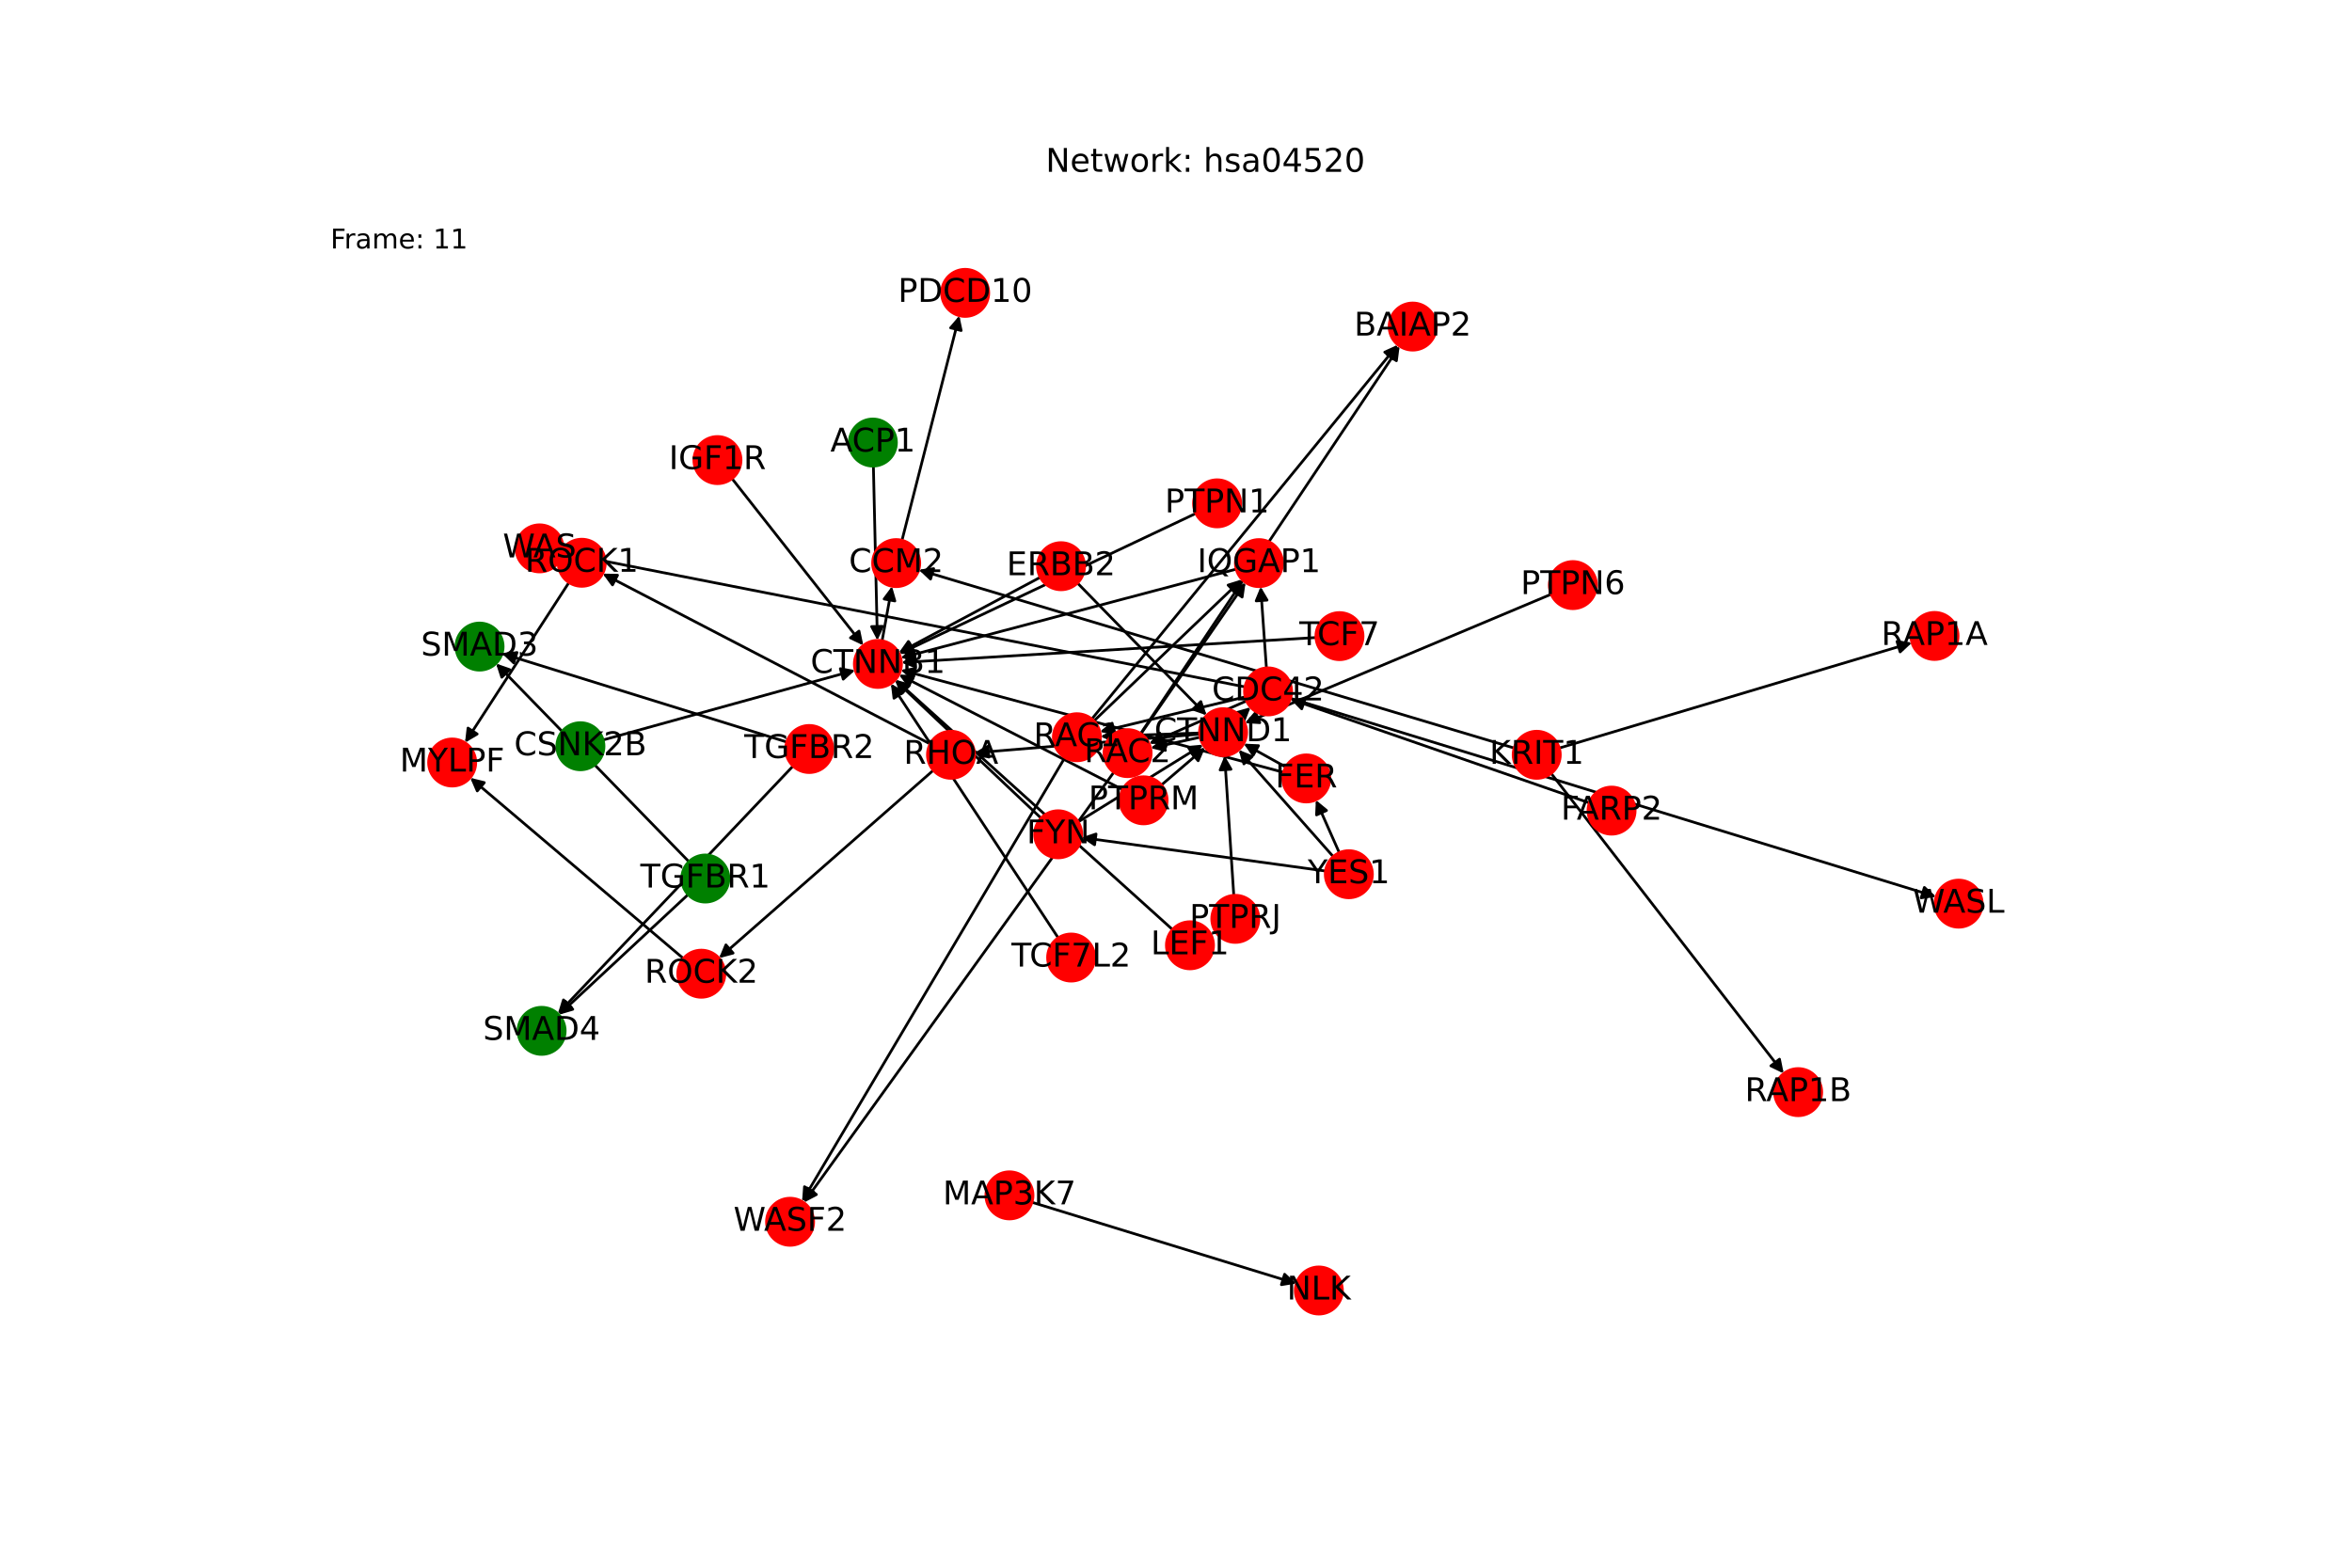 <?xml version="1.0" encoding="utf-8" standalone="no"?>
<!DOCTYPE svg PUBLIC "-//W3C//DTD SVG 1.1//EN"
  "http://www.w3.org/Graphics/SVG/1.1/DTD/svg11.dtd">
<!-- Created with matplotlib (https://matplotlib.org/) -->
<svg height="576pt" version="1.1" viewBox="0 0 864 576" width="864pt" xmlns="http://www.w3.org/2000/svg" xmlns:xlink="http://www.w3.org/1999/xlink">
 <defs>
  <style type="text/css">*{stroke-linecap:butt;stroke-linejoin:round;}</style>
 </defs>
 <g id="figure_1">
  <g id="patch_1">
   <path d="M 0 576 
L 864 576 
L 864 0 
L 0 0 
z
" style="fill:#ffffff;"/>
  </g>
  <g id="axes_1">
   <g id="patch_2">
    <path clip-path="url(#p1d79def2d8)" d="M 440.672 269.742 
Q 399.329 273.175 359.1 276.515 
" style="fill:none;stroke:#000000;stroke-linecap:round;"/>
    <path clip-path="url(#p1d79def2d8)" d="M 363.252 278.177 
L 359.1 276.515 
L 362.921 274.191 
L 363.252 278.177 
z
" style="stroke:#000000;stroke-linecap:round;"/>
   </g>
   <g id="patch_3">
    <path clip-path="url(#p1d79def2d8)" d="M 440.645 269.324 
Q 422.453 269.951 405.378 270.539 
" style="fill:none;stroke:#000000;stroke-linecap:round;"/>
    <path clip-path="url(#p1d79def2d8)" d="M 409.445 272.4 
L 405.378 270.539 
L 409.307 268.403 
L 409.445 272.4 
z
" style="stroke:#000000;stroke-linecap:round;"/>
   </g>
   <g id="patch_4">
    <path clip-path="url(#p1d79def2d8)" d="M 455.717 263.207 
Q 457.563 261.531 458.582 260.607 
" style="fill:none;stroke:#000000;stroke-linecap:round;"/>
    <path clip-path="url(#p1d79def2d8)" d="M 454.276 261.813 
L 458.582 260.607 
L 456.963 264.776 
L 454.276 261.813 
z
" style="stroke:#000000;stroke-linecap:round;"/>
   </g>
   <g id="patch_5">
    <path clip-path="url(#p1d79def2d8)" d="M 440.842 270.879 
Q 431.759 272.869 423.768 274.621 
" style="fill:none;stroke:#000000;stroke-linecap:round;"/>
    <path clip-path="url(#p1d79def2d8)" d="M 428.103 275.718 
L 423.768 274.621 
L 427.247 271.811 
L 428.103 275.718 
z
" style="stroke:#000000;stroke-linecap:round;"/>
   </g>
   <g id="patch_6">
    <path clip-path="url(#p1d79def2d8)" d="M 379.099 441.748 
Q 427.647 456.677 475.125 471.278 
" style="fill:none;stroke:#000000;stroke-linecap:round;"/>
    <path clip-path="url(#p1d79def2d8)" d="M 471.89 468.19 
L 475.125 471.278 
L 470.714 472.014 
L 471.89 468.19 
z
" style="stroke:#000000;stroke-linecap:round;"/>
   </g>
   <g id="patch_7">
    <path clip-path="url(#p1d79def2d8)" d="M 489.749 314.721 
Q 472.395 295.115 455.782 276.347 
" style="fill:none;stroke:#000000;stroke-linecap:round;"/>
    <path clip-path="url(#p1d79def2d8)" d="M 456.935 280.668 
L 455.782 276.347 
L 459.931 278.017 
L 456.935 280.668 
z
" style="stroke:#000000;stroke-linecap:round;"/>
   </g>
   <g id="patch_8">
    <path clip-path="url(#p1d79def2d8)" d="M 486.912 320.03 
Q 442.102 313.874 398.399 307.87 
" style="fill:none;stroke:#000000;stroke-linecap:round;"/>
    <path clip-path="url(#p1d79def2d8)" d="M 402.09 310.395 
L 398.399 307.87 
L 402.634 306.433 
L 402.09 310.395 
z
" style="stroke:#000000;stroke-linecap:round;"/>
   </g>
   <g id="patch_9">
    <path clip-path="url(#p1d79def2d8)" d="M 491.975 313.29 
Q 487.676 303.608 483.831 294.948 
" style="fill:none;stroke:#000000;stroke-linecap:round;"/>
    <path clip-path="url(#p1d79def2d8)" d="M 483.626 299.416 
L 483.831 294.948 
L 487.282 297.792 
L 483.626 299.416 
z
" style="stroke:#000000;stroke-linecap:round;"/>
   </g>
   <g id="patch_10">
    <path clip-path="url(#p1d79def2d8)" d="M 382.417 300.588 
Q 355.604 275.238 329.604 250.655 
" style="fill:none;stroke:#000000;stroke-linecap:round;"/>
    <path clip-path="url(#p1d79def2d8)" d="M 331.137 254.857 
L 329.604 250.655 
L 333.885 251.95 
L 331.137 254.857 
z
" style="stroke:#000000;stroke-linecap:round;"/>
   </g>
   <g id="patch_11">
    <path clip-path="url(#p1d79def2d8)" d="M 396.074 301.98 
Q 419.005 287.783 440.986 274.174 
" style="fill:none;stroke:#000000;stroke-linecap:round;"/>
    <path clip-path="url(#p1d79def2d8)" d="M 436.532 274.579 
L 440.986 274.174 
L 438.637 277.98 
L 436.532 274.579 
z
" style="stroke:#000000;stroke-linecap:round;"/>
   </g>
   <g id="patch_12">
    <path clip-path="url(#p1d79def2d8)" d="M 471.492 283.773 
Q 401.181 264.975 331.951 246.465 
" style="fill:none;stroke:#000000;stroke-linecap:round;"/>
    <path clip-path="url(#p1d79def2d8)" d="M 335.298 249.431 
L 331.951 246.465 
L 336.331 245.566 
L 335.298 249.431 
z
" style="stroke:#000000;stroke-linecap:round;"/>
   </g>
   <g id="patch_13">
    <path clip-path="url(#p1d79def2d8)" d="M 472.293 281.804 
Q 464.582 277.518 457.848 273.776 
" style="fill:none;stroke:#000000;stroke-linecap:round;"/>
    <path clip-path="url(#p1d79def2d8)" d="M 460.372 277.467 
L 457.848 273.776 
L 462.315 273.971 
L 460.372 277.467 
z
" style="stroke:#000000;stroke-linecap:round;"/>
   </g>
   <g id="patch_14">
    <path clip-path="url(#p1d79def2d8)" d="M 268.908 175.851 
Q 293.026 206.492 316.452 236.255 
" style="fill:none;stroke:#000000;stroke-linecap:round;"/>
    <path clip-path="url(#p1d79def2d8)" d="M 315.55 231.875 
L 316.452 236.255 
L 312.406 234.349 
L 315.55 231.875 
z
" style="stroke:#000000;stroke-linecap:round;"/>
   </g>
   <g id="patch_15">
    <path clip-path="url(#p1d79def2d8)" d="M 453.225 328.962 
Q 451.546 303.316 449.94 278.786 
" style="fill:none;stroke:#000000;stroke-linecap:round;"/>
    <path clip-path="url(#p1d79def2d8)" d="M 448.206 282.908 
L 449.94 278.786 
L 452.197 282.646 
L 448.206 282.908 
z
" style="stroke:#000000;stroke-linecap:round;"/>
   </g>
   <g id="patch_16">
    <path clip-path="url(#p1d79def2d8)" d="M 569.816 218.334 
Q 513.551 242 458.316 265.233 
" style="fill:none;stroke:#000000;stroke-linecap:round;"/>
    <path clip-path="url(#p1d79def2d8)" d="M 462.779 265.526 
L 458.316 265.233 
L 461.228 261.839 
L 462.779 265.526 
z
" style="stroke:#000000;stroke-linecap:round;"/>
   </g>
   <g id="patch_17">
    <path clip-path="url(#p1d79def2d8)" d="M 439.277 188.646 
Q 384.803 214.438 331.34 239.753 
" style="fill:none;stroke:#000000;stroke-linecap:round;"/>
    <path clip-path="url(#p1d79def2d8)" d="M 335.811 239.849 
L 331.34 239.753 
L 334.099 236.233 
L 335.811 239.849 
z
" style="stroke:#000000;stroke-linecap:round;"/>
   </g>
   <g id="patch_18">
    <path clip-path="url(#p1d79def2d8)" d="M 412.379 290.097 
Q 371.292 268.996 331.199 248.406 
" style="fill:none;stroke:#000000;stroke-linecap:round;"/>
    <path clip-path="url(#p1d79def2d8)" d="M 333.844 252.013 
L 331.199 248.406 
L 335.671 248.454 
L 333.844 252.013 
z
" style="stroke:#000000;stroke-linecap:round;"/>
   </g>
   <g id="patch_19">
    <path clip-path="url(#p1d79def2d8)" d="M 426.663 288.416 
Q 434.692 281.539 441.872 275.389 
" style="fill:none;stroke:#000000;stroke-linecap:round;"/>
    <path clip-path="url(#p1d79def2d8)" d="M 437.533 276.472 
L 441.872 275.389 
L 440.135 279.51 
L 437.533 276.472 
z
" style="stroke:#000000;stroke-linecap:round;"/>
   </g>
   <g id="patch_20">
    <path clip-path="url(#p1d79def2d8)" d="M 320.838 171.264 
Q 321.57 203.274 322.276 234.167 
" style="fill:none;stroke:#000000;stroke-linecap:round;"/>
    <path clip-path="url(#p1d79def2d8)" d="M 324.184 230.122 
L 322.276 234.167 
L 320.185 230.213 
L 324.184 230.122 
z
" style="stroke:#000000;stroke-linecap:round;"/>
   </g>
   <g id="patch_21">
    <path clip-path="url(#p1d79def2d8)" d="M 341.676 273.33 
Q 281.532 242.047 222.38 211.279 
" style="fill:none;stroke:#000000;stroke-linecap:round;"/>
    <path clip-path="url(#p1d79def2d8)" d="M 225.006 214.9 
L 222.38 211.279 
L 226.852 211.351 
L 225.006 214.9 
z
" style="stroke:#000000;stroke-linecap:round;"/>
   </g>
   <g id="patch_22">
    <path clip-path="url(#p1d79def2d8)" d="M 342.841 283.036 
Q 303.488 317.543 264.975 351.313 
" style="fill:none;stroke:#000000;stroke-linecap:round;"/>
    <path clip-path="url(#p1d79def2d8)" d="M 269.301 350.18 
L 264.975 351.313 
L 266.664 347.172 
L 269.301 350.18 
z
" style="stroke:#000000;stroke-linecap:round;"/>
   </g>
   <g id="patch_23">
    <path clip-path="url(#p1d79def2d8)" d="M 474.103 256.585 
Q 592.659 293.03 710.147 329.147 
" style="fill:none;stroke:#000000;stroke-linecap:round;"/>
    <path clip-path="url(#p1d79def2d8)" d="M 706.911 326.06 
L 710.147 329.147 
L 705.736 329.884 
L 706.911 326.06 
z
" style="stroke:#000000;stroke-linecap:round;"/>
   </g>
   <g id="patch_24">
    <path clip-path="url(#p1d79def2d8)" d="M 457.326 252.371 
Q 332.018 227.761 207.808 203.367 
" style="fill:none;stroke:#000000;stroke-linecap:round;"/>
    <path clip-path="url(#p1d79def2d8)" d="M 211.348 206.1 
L 207.808 203.367 
L 212.119 202.175 
L 211.348 206.1 
z
" style="stroke:#000000;stroke-linecap:round;"/>
   </g>
   <g id="patch_25">
    <path clip-path="url(#p1d79def2d8)" d="M 465.211 245.399 
Q 464.152 230.47 463.173 216.657 
" style="fill:none;stroke:#000000;stroke-linecap:round;"/>
    <path clip-path="url(#p1d79def2d8)" d="M 461.461 220.788 
L 463.173 216.657 
L 465.451 220.505 
L 461.461 220.788 
z
" style="stroke:#000000;stroke-linecap:round;"/>
   </g>
   <g id="patch_26">
    <path clip-path="url(#p1d79def2d8)" d="M 457.401 256.059 
Q 430.714 262.458 405.113 268.596 
" style="fill:none;stroke:#000000;stroke-linecap:round;"/>
    <path clip-path="url(#p1d79def2d8)" d="M 409.47 269.608 
L 405.113 268.596 
L 408.537 265.719 
L 409.47 269.608 
z
" style="stroke:#000000;stroke-linecap:round;"/>
   </g>
   <g id="patch_27">
    <path clip-path="url(#p1d79def2d8)" d="M 457.895 257.523 
Q 440.02 265.376 423.17 272.78 
" style="fill:none;stroke:#000000;stroke-linecap:round;"/>
    <path clip-path="url(#p1d79def2d8)" d="M 427.636 273.002 
L 423.17 272.78 
L 426.027 269.339 
L 427.636 273.002 
z
" style="stroke:#000000;stroke-linecap:round;"/>
   </g>
   <g id="patch_28">
    <path clip-path="url(#p1d79def2d8)" d="M 324.043 235.414 
Q 325.855 225.413 327.467 216.512 
" style="fill:none;stroke:#000000;stroke-linecap:round;"/>
    <path clip-path="url(#p1d79def2d8)" d="M 324.786 220.092 
L 327.467 216.512 
L 328.722 220.805 
L 324.786 220.092 
z
" style="stroke:#000000;stroke-linecap:round;"/>
   </g>
   <g id="patch_29">
    <path clip-path="url(#p1d79def2d8)" d="M 454.113 209.113 
Q 392.493 225.418 331.955 241.437 
" style="fill:none;stroke:#000000;stroke-linecap:round;"/>
    <path clip-path="url(#p1d79def2d8)" d="M 336.333 242.347 
L 331.955 241.437 
L 335.31 238.48 
L 336.333 242.347 
z
" style="stroke:#000000;stroke-linecap:round;"/>
   </g>
   <g id="patch_30">
    <path clip-path="url(#p1d79def2d8)" d="M 583.821 294.997 
Q 528.911 275.938 475.057 257.245 
" style="fill:none;stroke:#000000;stroke-linecap:round;"/>
    <path clip-path="url(#p1d79def2d8)" d="M 478.18 260.446 
L 475.057 257.245 
L 479.492 256.667 
L 478.18 260.446 
z
" style="stroke:#000000;stroke-linecap:round;"/>
   </g>
   <g id="patch_31">
    <path clip-path="url(#p1d79def2d8)" d="M 331.35 198.503 
Q 341.878 157.25 352.13 117.082 
" style="fill:none;stroke:#000000;stroke-linecap:round;"/>
    <path clip-path="url(#p1d79def2d8)" d="M 349.203 120.463 
L 352.13 117.082 
L 353.078 121.452 
L 349.203 120.463 
z
" style="stroke:#000000;stroke-linecap:round;"/>
   </g>
   <g id="patch_32">
    <path clip-path="url(#p1d79def2d8)" d="M 556.213 274.844 
Q 446.859 242.11 338.576 209.696 
" style="fill:none;stroke:#000000;stroke-linecap:round;"/>
    <path clip-path="url(#p1d79def2d8)" d="M 341.834 212.76 
L 338.576 209.696 
L 342.981 208.928 
L 341.834 212.76 
z
" style="stroke:#000000;stroke-linecap:round;"/>
   </g>
   <g id="patch_33">
    <path clip-path="url(#p1d79def2d8)" d="M 572.81 274.848 
Q 637.574 255.494 701.266 236.461 
" style="fill:none;stroke:#000000;stroke-linecap:round;"/>
    <path clip-path="url(#p1d79def2d8)" d="M 696.861 235.69 
L 701.266 236.461 
L 698.006 239.522 
L 696.861 235.69 
z
" style="stroke:#000000;stroke-linecap:round;"/>
   </g>
   <g id="patch_34">
    <path clip-path="url(#p1d79def2d8)" d="M 569.813 284.17 
Q 612.529 339.299 654.561 393.545 
" style="fill:none;stroke:#000000;stroke-linecap:round;"/>
    <path clip-path="url(#p1d79def2d8)" d="M 653.692 389.158 
L 654.561 393.545 
L 650.53 391.608 
L 653.692 389.158 
z
" style="stroke:#000000;stroke-linecap:round;"/>
   </g>
   <g id="patch_35">
    <path clip-path="url(#p1d79def2d8)" d="M 483.406 234.247 
Q 407.276 238.832 332.263 243.35 
" style="fill:none;stroke:#000000;stroke-linecap:round;"/>
    <path clip-path="url(#p1d79def2d8)" d="M 336.376 245.106 
L 332.263 243.35 
L 336.135 241.114 
L 336.376 245.106 
z
" style="stroke:#000000;stroke-linecap:round;"/>
   </g>
   <g id="patch_36">
    <path clip-path="url(#p1d79def2d8)" d="M 388.727 344.587 
Q 357.993 297.879 327.874 252.106 
" style="fill:none;stroke:#000000;stroke-linecap:round;"/>
    <path clip-path="url(#p1d79def2d8)" d="M 328.402 256.547 
L 327.874 252.106 
L 331.743 254.348 
L 328.402 256.547 
z
" style="stroke:#000000;stroke-linecap:round;"/>
   </g>
   <g id="patch_37">
    <path clip-path="url(#p1d79def2d8)" d="M 430.697 341.516 
Q 379.813 295.626 329.759 250.485 
" style="fill:none;stroke:#000000;stroke-linecap:round;"/>
    <path clip-path="url(#p1d79def2d8)" d="M 331.39 254.649 
L 329.759 250.485 
L 334.069 251.679 
L 331.39 254.649 
z
" style="stroke:#000000;stroke-linecap:round;"/>
   </g>
   <g id="patch_38">
    <path clip-path="url(#p1d79def2d8)" d="M 291.31 281.476 
Q 248.115 326.975 205.69 371.663 
" style="fill:none;stroke:#000000;stroke-linecap:round;"/>
    <path clip-path="url(#p1d79def2d8)" d="M 209.894 370.139 
L 205.69 371.663 
L 206.993 367.385 
L 209.894 370.139 
z
" style="stroke:#000000;stroke-linecap:round;"/>
   </g>
   <g id="patch_39">
    <path clip-path="url(#p1d79def2d8)" d="M 289.004 272.627 
Q 236.718 256.381 185.499 240.467 
" style="fill:none;stroke:#000000;stroke-linecap:round;"/>
    <path clip-path="url(#p1d79def2d8)" d="M 188.725 243.563 
L 185.499 240.467 
L 189.912 239.744 
L 188.725 243.563 
z
" style="stroke:#000000;stroke-linecap:round;"/>
   </g>
   <g id="patch_40">
    <path clip-path="url(#p1d79def2d8)" d="M 252.754 328.687 
Q 229.027 350.769 206.118 372.09 
" style="fill:none;stroke:#000000;stroke-linecap:round;"/>
    <path clip-path="url(#p1d79def2d8)" d="M 210.409 370.829 
L 206.118 372.09 
L 207.683 367.901 
L 210.409 370.829 
z
" style="stroke:#000000;stroke-linecap:round;"/>
   </g>
   <g id="patch_41">
    <path clip-path="url(#p1d79def2d8)" d="M 253.054 316.578 
Q 217.627 280.174 182.98 244.571 
" style="fill:none;stroke:#000000;stroke-linecap:round;"/>
    <path clip-path="url(#p1d79def2d8)" d="M 184.337 248.833 
L 182.98 244.571 
L 187.203 246.043 
L 184.337 248.833 
z
" style="stroke:#000000;stroke-linecap:round;"/>
   </g>
   <g id="patch_42">
    <path clip-path="url(#p1d79def2d8)" d="M 395.816 214.232 
Q 419.534 238.53 442.471 262.028 
" style="fill:none;stroke:#000000;stroke-linecap:round;"/>
    <path clip-path="url(#p1d79def2d8)" d="M 441.108 257.769 
L 442.471 262.028 
L 438.246 260.563 
L 441.108 257.769 
z
" style="stroke:#000000;stroke-linecap:round;"/>
   </g>
   <g id="patch_43">
    <path clip-path="url(#p1d79def2d8)" d="M 382.127 212.114 
Q 356.133 225.988 331.125 239.335 
" style="fill:none;stroke:#000000;stroke-linecap:round;"/>
    <path clip-path="url(#p1d79def2d8)" d="M 335.596 239.216 
L 331.125 239.335 
L 333.712 235.687 
L 335.596 239.216 
z
" style="stroke:#000000;stroke-linecap:round;"/>
   </g>
   <g id="patch_44">
    <path clip-path="url(#p1d79def2d8)" d="M 221.56 271.874 
Q 267.857 259.061 313.077 246.546 
" style="fill:none;stroke:#000000;stroke-linecap:round;"/>
    <path clip-path="url(#p1d79def2d8)" d="M 308.689 245.686 
L 313.077 246.546 
L 309.756 249.541 
L 308.689 245.686 
z
" style="stroke:#000000;stroke-linecap:round;"/>
   </g>
   <g id="patch_45">
    <path clip-path="url(#p1d79def2d8)" d="M 401.863 264.888 
Q 429.043 238.887 455.415 213.658 
" style="fill:none;stroke:#000000;stroke-linecap:round;"/>
    <path clip-path="url(#p1d79def2d8)" d="M 451.142 214.978 
L 455.415 213.658 
L 453.907 217.868 
L 451.142 214.978 
z
" style="stroke:#000000;stroke-linecap:round;"/>
   </g>
   <g id="patch_46">
    <path clip-path="url(#p1d79def2d8)" d="M 401.087 264.169 
Q 457.282 195.429 512.77 127.555 
" style="fill:none;stroke:#000000;stroke-linecap:round;"/>
    <path clip-path="url(#p1d79def2d8)" d="M 508.69 129.386 
L 512.77 127.555 
L 511.787 131.918 
L 508.69 129.386 
z
" style="stroke:#000000;stroke-linecap:round;"/>
   </g>
   <g id="patch_47">
    <path clip-path="url(#p1d79def2d8)" d="M 391.193 278.327 
Q 342.919 359.887 295.214 440.485 
" style="fill:none;stroke:#000000;stroke-linecap:round;"/>
    <path clip-path="url(#p1d79def2d8)" d="M 298.973 438.062 
L 295.214 440.485 
L 295.531 436.024 
L 298.973 438.062 
z
" style="stroke:#000000;stroke-linecap:round;"/>
   </g>
   <g id="patch_48">
    <path clip-path="url(#p1d79def2d8)" d="M 419.139 269.591 
Q 438.349 241.805 456.922 214.939 
" style="fill:none;stroke:#000000;stroke-linecap:round;"/>
    <path clip-path="url(#p1d79def2d8)" d="M 453.003 217.092 
L 456.922 214.939 
L 456.293 219.367 
L 453.003 217.092 
z
" style="stroke:#000000;stroke-linecap:round;"/>
   </g>
   <g id="patch_49">
    <path clip-path="url(#p1d79def2d8)" d="M 419.027 269.513 
Q 466.587 198.349 513.526 128.114 
" style="fill:none;stroke:#000000;stroke-linecap:round;"/>
    <path clip-path="url(#p1d79def2d8)" d="M 509.641 130.328 
L 513.526 128.114 
L 512.966 132.551 
L 509.641 130.328 
z
" style="stroke:#000000;stroke-linecap:round;"/>
   </g>
   <g id="patch_50">
    <path clip-path="url(#p1d79def2d8)" d="M 409.154 283.742 
Q 352.225 362.806 295.948 440.963 
" style="fill:none;stroke:#000000;stroke-linecap:round;"/>
    <path clip-path="url(#p1d79def2d8)" d="M 299.909 438.886 
L 295.948 440.963 
L 296.663 436.549 
L 299.909 438.886 
z
" style="stroke:#000000;stroke-linecap:round;"/>
   </g>
   <g id="patch_51">
    <path clip-path="url(#p1d79def2d8)" d="M 208.996 214.032 
Q 189.908 243.463 171.429 271.955 
" style="fill:none;stroke:#000000;stroke-linecap:round;"/>
    <path clip-path="url(#p1d79def2d8)" d="M 175.283 269.688 
L 171.429 271.955 
L 171.927 267.511 
L 175.283 269.688 
z
" style="stroke:#000000;stroke-linecap:round;"/>
   </g>
   <g id="patch_52">
    <path clip-path="url(#p1d79def2d8)" d="M 251.02 352.157 
Q 211.866 318.96 173.564 286.486 
" style="fill:none;stroke:#000000;stroke-linecap:round;"/>
    <path clip-path="url(#p1d79def2d8)" d="M 175.322 290.599 
L 173.564 286.486 
L 177.908 287.548 
L 175.322 290.599 
z
" style="stroke:#000000;stroke-linecap:round;"/>
   </g>
   <g id="PathCollection_1">
    <defs>
     <path d="M 0 8.66 
C 2.297 8.66 4.5 7.748 6.124 6.124 
C 7.748 4.5 8.66 2.297 8.66 -0 
C 8.66 -2.297 7.748 -4.5 6.124 -6.124 
C 4.5 -7.748 2.297 -8.66 0 -8.66 
C -2.297 -8.66 -4.5 -7.748 -6.124 -6.124 
C -7.748 -4.5 -8.66 -2.297 -8.66 0 
C -8.66 2.297 -7.748 4.5 -6.124 6.124 
C -4.5 7.748 -2.297 8.66 0 8.66 
z
" id="C0_0_e52665eff6"/>
    </defs>
    <g clip-path="url(#p1d79def2d8)">
     <use style="fill:#008000;stroke:#008000;" x="198.959" xlink:href="#C0_0_e52665eff6" y="378.752"/>
    </g>
    <g clip-path="url(#p1d79def2d8)">
     <use style="fill:#ff0000;stroke:#ff0000;" x="449.301" xlink:href="#C0_0_e52665eff6" y="269.026"/>
    </g>
    <g clip-path="url(#p1d79def2d8)">
     <use style="fill:#ff0000;stroke:#ff0000;" x="484.475" xlink:href="#C0_0_e52665eff6" y="474.153"/>
    </g>
    <g clip-path="url(#p1d79def2d8)">
     <use style="fill:#ff0000;stroke:#ff0000;" x="370.82" xlink:href="#C0_0_e52665eff6" y="439.202"/>
    </g>
    <g clip-path="url(#p1d79def2d8)">
     <use style="fill:#008000;stroke:#008000;" x="176.163" xlink:href="#C0_0_e52665eff6" y="237.566"/>
    </g>
    <g clip-path="url(#p1d79def2d8)">
     <use style="fill:#ff0000;stroke:#ff0000;" x="495.492" xlink:href="#C0_0_e52665eff6" y="321.208"/>
    </g>
    <g clip-path="url(#p1d79def2d8)">
     <use style="fill:#ff0000;stroke:#ff0000;" x="388.712" xlink:href="#C0_0_e52665eff6" y="306.539"/>
    </g>
    <g clip-path="url(#p1d79def2d8)">
     <use style="fill:#ff0000;stroke:#ff0000;" x="479.862" xlink:href="#C0_0_e52665eff6" y="286.011"/>
    </g>
    <g clip-path="url(#p1d79def2d8)">
     <use style="fill:#ff0000;stroke:#ff0000;" x="263.553" xlink:href="#C0_0_e52665eff6" y="169.048"/>
    </g>
    <g clip-path="url(#p1d79def2d8)">
     <use style="fill:#ff0000;stroke:#ff0000;" x="453.791" xlink:href="#C0_0_e52665eff6" y="337.605"/>
    </g>
    <g clip-path="url(#p1d79def2d8)">
     <use style="fill:#ff0000;stroke:#ff0000;" x="577.796" xlink:href="#C0_0_e52665eff6" y="214.977"/>
    </g>
    <g clip-path="url(#p1d79def2d8)">
     <use style="fill:#ff0000;stroke:#ff0000;" x="447.106" xlink:href="#C0_0_e52665eff6" y="184.938"/>
    </g>
    <g clip-path="url(#p1d79def2d8)">
     <use style="fill:#ff0000;stroke:#ff0000;" x="420.083" xlink:href="#C0_0_e52665eff6" y="294.053"/>
    </g>
    <g clip-path="url(#p1d79def2d8)">
     <use style="fill:#008000;stroke:#008000;" x="320.64" xlink:href="#C0_0_e52665eff6" y="162.601"/>
    </g>
    <g clip-path="url(#p1d79def2d8)">
     <use style="fill:#ff0000;stroke:#ff0000;" x="349.355" xlink:href="#C0_0_e52665eff6" y="277.324"/>
    </g>
    <g clip-path="url(#p1d79def2d8)">
     <use style="fill:#ff0000;stroke:#ff0000;" x="518.958" xlink:href="#C0_0_e52665eff6" y="119.986"/>
    </g>
    <g clip-path="url(#p1d79def2d8)">
     <use style="fill:#ff0000;stroke:#ff0000;" x="198.215" xlink:href="#C0_0_e52665eff6" y="201.482"/>
    </g>
    <g clip-path="url(#p1d79def2d8)">
     <use style="fill:#ff0000;stroke:#ff0000;" x="719.494" xlink:href="#C0_0_e52665eff6" y="332.021"/>
    </g>
    <g clip-path="url(#p1d79def2d8)">
     <use style="fill:#ff0000;stroke:#ff0000;" x="465.823" xlink:href="#C0_0_e52665eff6" y="254.04"/>
    </g>
    <g clip-path="url(#p1d79def2d8)">
     <use style="fill:#ff0000;stroke:#ff0000;" x="322.5" xlink:href="#C0_0_e52665eff6" y="243.939"/>
    </g>
    <g clip-path="url(#p1d79def2d8)">
     <use style="fill:#ff0000;stroke:#ff0000;" x="462.481" xlink:href="#C0_0_e52665eff6" y="206.898"/>
    </g>
    <g clip-path="url(#p1d79def2d8)">
     <use style="fill:#ff0000;stroke:#ff0000;" x="592.004" xlink:href="#C0_0_e52665eff6" y="297.837"/>
    </g>
    <g clip-path="url(#p1d79def2d8)">
     <use style="fill:#ff0000;stroke:#ff0000;" x="329.209" xlink:href="#C0_0_e52665eff6" y="206.893"/>
    </g>
    <g clip-path="url(#p1d79def2d8)">
     <use style="fill:#ff0000;stroke:#ff0000;" x="564.511" xlink:href="#C0_0_e52665eff6" y="277.328"/>
    </g>
    <g clip-path="url(#p1d79def2d8)">
     <use style="fill:#ff0000;stroke:#ff0000;" x="354.548" xlink:href="#C0_0_e52665eff6" y="107.607"/>
    </g>
    <g clip-path="url(#p1d79def2d8)">
     <use style="fill:#ff0000;stroke:#ff0000;" x="492.049" xlink:href="#C0_0_e52665eff6" y="233.726"/>
    </g>
    <g clip-path="url(#p1d79def2d8)">
     <use style="fill:#ff0000;stroke:#ff0000;" x="393.486" xlink:href="#C0_0_e52665eff6" y="351.82"/>
    </g>
    <g clip-path="url(#p1d79def2d8)">
     <use style="fill:#ff0000;stroke:#ff0000;" x="437.131" xlink:href="#C0_0_e52665eff6" y="347.317"/>
    </g>
    <g clip-path="url(#p1d79def2d8)">
     <use style="fill:#ff0000;stroke:#ff0000;" x="297.272" xlink:href="#C0_0_e52665eff6" y="275.196"/>
    </g>
    <g clip-path="url(#p1d79def2d8)">
     <use style="fill:#008000;stroke:#008000;" x="259.095" xlink:href="#C0_0_e52665eff6" y="322.786"/>
    </g>
    <g clip-path="url(#p1d79def2d8)">
     <use style="fill:#ff0000;stroke:#ff0000;" x="389.768" xlink:href="#C0_0_e52665eff6" y="208.036"/>
    </g>
    <g clip-path="url(#p1d79def2d8)">
     <use style="fill:#008000;stroke:#008000;" x="213.212" xlink:href="#C0_0_e52665eff6" y="274.184"/>
    </g>
    <g clip-path="url(#p1d79def2d8)">
     <use style="fill:#ff0000;stroke:#ff0000;" x="290.234" xlink:href="#C0_0_e52665eff6" y="448.899"/>
    </g>
    <g clip-path="url(#p1d79def2d8)">
     <use style="fill:#ff0000;stroke:#ff0000;" x="395.604" xlink:href="#C0_0_e52665eff6" y="270.876"/>
    </g>
    <g clip-path="url(#p1d79def2d8)">
     <use style="fill:#ff0000;stroke:#ff0000;" x="414.215" xlink:href="#C0_0_e52665eff6" y="276.714"/>
    </g>
    <g clip-path="url(#p1d79def2d8)">
     <use style="fill:#ff0000;stroke:#ff0000;" x="213.707" xlink:href="#C0_0_e52665eff6" y="206.768"/>
    </g>
    <g clip-path="url(#p1d79def2d8)">
     <use style="fill:#ff0000;stroke:#ff0000;" x="257.625" xlink:href="#C0_0_e52665eff6" y="357.758"/>
    </g>
    <g clip-path="url(#p1d79def2d8)">
     <use style="fill:#ff0000;stroke:#ff0000;" x="166.106" xlink:href="#C0_0_e52665eff6" y="280.163"/>
    </g>
    <g clip-path="url(#p1d79def2d8)">
     <use style="fill:#ff0000;stroke:#ff0000;" x="710.636" xlink:href="#C0_0_e52665eff6" y="233.661"/>
    </g>
    <g clip-path="url(#p1d79def2d8)">
     <use style="fill:#ff0000;stroke:#ff0000;" x="660.548" xlink:href="#C0_0_e52665eff6" y="401.272"/>
    </g>
   </g>
   <g id="text_1">
    <g clip-path="url(#p1d79def2d8)">
     <!-- SMAD4 -->
     <g transform="translate(177.431 382.064)scale(0.12 -0.12)">
      <defs>
       <path d="M 53.516 70.516 
L 53.516 60.891 
Q 47.906 63.578 42.922 64.891 
Q 37.938 66.219 33.297 66.219 
Q 25.25 66.219 20.875 63.094 
Q 16.5 59.969 16.5 54.203 
Q 16.5 49.359 19.406 46.891 
Q 22.312 44.438 30.422 42.922 
L 36.375 41.703 
Q 47.406 39.594 52.656 34.297 
Q 57.906 29 57.906 20.125 
Q 57.906 9.516 50.797 4.047 
Q 43.703 -1.422 29.984 -1.422 
Q 24.812 -1.422 18.969 -0.25 
Q 13.141 0.922 6.891 3.219 
L 6.891 13.375 
Q 12.891 10.016 18.656 8.297 
Q 24.422 6.594 29.984 6.594 
Q 38.422 6.594 43.016 9.906 
Q 47.609 13.234 47.609 19.391 
Q 47.609 24.75 44.312 27.781 
Q 41.016 30.812 33.5 32.328 
L 27.484 33.5 
Q 16.453 35.688 11.516 40.375 
Q 6.594 45.062 6.594 53.422 
Q 6.594 63.094 13.406 68.656 
Q 20.219 74.219 32.172 74.219 
Q 37.312 74.219 42.625 73.281 
Q 47.953 72.359 53.516 70.516 
z
" id="DejaVuSans-83"/>
       <path d="M 9.812 72.906 
L 24.516 72.906 
L 43.109 23.297 
L 61.812 72.906 
L 76.516 72.906 
L 76.516 0 
L 66.891 0 
L 66.891 64.016 
L 48.094 14.016 
L 38.188 14.016 
L 19.391 64.016 
L 19.391 0 
L 9.812 0 
z
" id="DejaVuSans-77"/>
       <path d="M 34.188 63.188 
L 20.797 26.906 
L 47.609 26.906 
z
M 28.609 72.906 
L 39.797 72.906 
L 67.578 0 
L 57.328 0 
L 50.688 18.703 
L 17.828 18.703 
L 11.188 0 
L 0.781 0 
z
" id="DejaVuSans-65"/>
       <path d="M 19.672 64.797 
L 19.672 8.109 
L 31.594 8.109 
Q 46.688 8.109 53.688 14.938 
Q 60.688 21.781 60.688 36.531 
Q 60.688 51.172 53.688 57.984 
Q 46.688 64.797 31.594 64.797 
z
M 9.812 72.906 
L 30.078 72.906 
Q 51.266 72.906 61.172 64.094 
Q 71.094 55.281 71.094 36.531 
Q 71.094 17.672 61.125 8.828 
Q 51.172 0 30.078 0 
L 9.812 0 
z
" id="DejaVuSans-68"/>
       <path d="M 37.797 64.312 
L 12.891 25.391 
L 37.797 25.391 
z
M 35.203 72.906 
L 47.609 72.906 
L 47.609 25.391 
L 58.016 25.391 
L 58.016 17.188 
L 47.609 17.188 
L 47.609 0 
L 37.797 0 
L 37.797 17.188 
L 4.891 17.188 
L 4.891 26.703 
z
" id="DejaVuSans-52"/>
      </defs>
      <use xlink:href="#DejaVuSans-83"/>
      <use x="63.477" xlink:href="#DejaVuSans-77"/>
      <use x="149.756" xlink:href="#DejaVuSans-65"/>
      <use x="218.164" xlink:href="#DejaVuSans-68"/>
      <use x="295.166" xlink:href="#DejaVuSans-52"/>
     </g>
    </g>
   </g>
   <g id="text_2">
    <g clip-path="url(#p1d79def2d8)">
     <!-- CTNND1 -->
     <g transform="translate(424.032 272.337)scale(0.12 -0.12)">
      <defs>
       <path d="M 64.406 67.281 
L 64.406 56.891 
Q 59.422 61.531 53.781 63.812 
Q 48.141 66.109 41.797 66.109 
Q 29.297 66.109 22.656 58.469 
Q 16.016 50.828 16.016 36.375 
Q 16.016 21.969 22.656 14.328 
Q 29.297 6.688 41.797 6.688 
Q 48.141 6.688 53.781 8.984 
Q 59.422 11.281 64.406 15.922 
L 64.406 5.609 
Q 59.234 2.094 53.438 0.328 
Q 47.656 -1.422 41.219 -1.422 
Q 24.656 -1.422 15.125 8.703 
Q 5.609 18.844 5.609 36.375 
Q 5.609 53.953 15.125 64.078 
Q 24.656 74.219 41.219 74.219 
Q 47.75 74.219 53.531 72.484 
Q 59.328 70.75 64.406 67.281 
z
" id="DejaVuSans-67"/>
       <path d="M -0.297 72.906 
L 61.375 72.906 
L 61.375 64.594 
L 35.5 64.594 
L 35.5 0 
L 25.594 0 
L 25.594 64.594 
L -0.297 64.594 
z
" id="DejaVuSans-84"/>
       <path d="M 9.812 72.906 
L 23.094 72.906 
L 55.422 11.922 
L 55.422 72.906 
L 64.984 72.906 
L 64.984 0 
L 51.703 0 
L 19.391 60.984 
L 19.391 0 
L 9.812 0 
z
" id="DejaVuSans-78"/>
       <path d="M 12.406 8.297 
L 28.516 8.297 
L 28.516 63.922 
L 10.984 60.406 
L 10.984 69.391 
L 28.422 72.906 
L 38.281 72.906 
L 38.281 8.297 
L 54.391 8.297 
L 54.391 0 
L 12.406 0 
z
" id="DejaVuSans-49"/>
      </defs>
      <use xlink:href="#DejaVuSans-67"/>
      <use x="69.824" xlink:href="#DejaVuSans-84"/>
      <use x="130.908" xlink:href="#DejaVuSans-78"/>
      <use x="205.713" xlink:href="#DejaVuSans-78"/>
      <use x="280.518" xlink:href="#DejaVuSans-68"/>
      <use x="357.52" xlink:href="#DejaVuSans-49"/>
     </g>
    </g>
   </g>
   <g id="text_3">
    <g clip-path="url(#p1d79def2d8)">
     <!-- NLK -->
     <g transform="translate(472.708 477.464)scale(0.12 -0.12)">
      <defs>
       <path d="M 9.812 72.906 
L 19.672 72.906 
L 19.672 8.297 
L 55.172 8.297 
L 55.172 0 
L 9.812 0 
z
" id="DejaVuSans-76"/>
       <path d="M 9.812 72.906 
L 19.672 72.906 
L 19.672 42.094 
L 52.391 72.906 
L 65.094 72.906 
L 28.906 38.922 
L 67.672 0 
L 54.688 0 
L 19.672 35.109 
L 19.672 0 
L 9.812 0 
z
" id="DejaVuSans-75"/>
      </defs>
      <use xlink:href="#DejaVuSans-78"/>
      <use x="74.805" xlink:href="#DejaVuSans-76"/>
      <use x="130.518" xlink:href="#DejaVuSans-75"/>
     </g>
    </g>
   </g>
   <g id="text_4">
    <g clip-path="url(#p1d79def2d8)">
     <!-- MAP3K7 -->
     <g transform="translate(346.351 442.513)scale(0.12 -0.12)">
      <defs>
       <path d="M 19.672 64.797 
L 19.672 37.406 
L 32.078 37.406 
Q 38.969 37.406 42.719 40.969 
Q 46.484 44.531 46.484 51.125 
Q 46.484 57.672 42.719 61.234 
Q 38.969 64.797 32.078 64.797 
z
M 9.812 72.906 
L 32.078 72.906 
Q 44.344 72.906 50.609 67.359 
Q 56.891 61.812 56.891 51.125 
Q 56.891 40.328 50.609 34.812 
Q 44.344 29.297 32.078 29.297 
L 19.672 29.297 
L 19.672 0 
L 9.812 0 
z
" id="DejaVuSans-80"/>
       <path d="M 40.578 39.312 
Q 47.656 37.797 51.625 33 
Q 55.609 28.219 55.609 21.188 
Q 55.609 10.406 48.188 4.484 
Q 40.766 -1.422 27.094 -1.422 
Q 22.516 -1.422 17.656 -0.516 
Q 12.797 0.391 7.625 2.203 
L 7.625 11.719 
Q 11.719 9.328 16.594 8.109 
Q 21.484 6.891 26.812 6.891 
Q 36.078 6.891 40.938 10.547 
Q 45.797 14.203 45.797 21.188 
Q 45.797 27.641 41.281 31.266 
Q 36.766 34.906 28.719 34.906 
L 20.219 34.906 
L 20.219 43.016 
L 29.109 43.016 
Q 36.375 43.016 40.234 45.922 
Q 44.094 48.828 44.094 54.297 
Q 44.094 59.906 40.109 62.906 
Q 36.141 65.922 28.719 65.922 
Q 24.656 65.922 20.016 65.031 
Q 15.375 64.156 9.812 62.312 
L 9.812 71.094 
Q 15.438 72.656 20.344 73.438 
Q 25.25 74.219 29.594 74.219 
Q 40.828 74.219 47.359 69.109 
Q 53.906 64.016 53.906 55.328 
Q 53.906 49.266 50.438 45.094 
Q 46.969 40.922 40.578 39.312 
z
" id="DejaVuSans-51"/>
       <path d="M 8.203 72.906 
L 55.078 72.906 
L 55.078 68.703 
L 28.609 0 
L 18.312 0 
L 43.219 64.594 
L 8.203 64.594 
z
" id="DejaVuSans-55"/>
      </defs>
      <use xlink:href="#DejaVuSans-77"/>
      <use x="86.279" xlink:href="#DejaVuSans-65"/>
      <use x="154.688" xlink:href="#DejaVuSans-80"/>
      <use x="214.99" xlink:href="#DejaVuSans-51"/>
      <use x="278.613" xlink:href="#DejaVuSans-75"/>
      <use x="344.189" xlink:href="#DejaVuSans-55"/>
     </g>
    </g>
   </g>
   <g id="text_5">
    <g clip-path="url(#p1d79def2d8)">
     <!-- SMAD3 -->
     <g transform="translate(154.635 240.877)scale(0.12 -0.12)">
      <use xlink:href="#DejaVuSans-83"/>
      <use x="63.477" xlink:href="#DejaVuSans-77"/>
      <use x="149.756" xlink:href="#DejaVuSans-65"/>
      <use x="218.164" xlink:href="#DejaVuSans-68"/>
      <use x="295.166" xlink:href="#DejaVuSans-51"/>
     </g>
    </g>
   </g>
   <g id="text_6">
    <g clip-path="url(#p1d79def2d8)">
     <!-- YES1 -->
     <g transform="translate(480.409 324.52)scale(0.12 -0.12)">
      <defs>
       <path d="M -0.203 72.906 
L 10.406 72.906 
L 30.609 42.922 
L 50.688 72.906 
L 61.281 72.906 
L 35.5 34.719 
L 35.5 0 
L 25.594 0 
L 25.594 34.719 
z
" id="DejaVuSans-89"/>
       <path d="M 9.812 72.906 
L 55.906 72.906 
L 55.906 64.594 
L 19.672 64.594 
L 19.672 43.016 
L 54.391 43.016 
L 54.391 34.719 
L 19.672 34.719 
L 19.672 8.297 
L 56.781 8.297 
L 56.781 0 
L 9.812 0 
z
" id="DejaVuSans-69"/>
      </defs>
      <use xlink:href="#DejaVuSans-89"/>
      <use x="61.084" xlink:href="#DejaVuSans-69"/>
      <use x="124.268" xlink:href="#DejaVuSans-83"/>
      <use x="187.744" xlink:href="#DejaVuSans-49"/>
     </g>
    </g>
   </g>
   <g id="text_7">
    <g clip-path="url(#p1d79def2d8)">
     <!-- FYN -->
     <g transform="translate(377.107 309.85)scale(0.12 -0.12)">
      <defs>
       <path d="M 9.812 72.906 
L 51.703 72.906 
L 51.703 64.594 
L 19.672 64.594 
L 19.672 43.109 
L 48.578 43.109 
L 48.578 34.812 
L 19.672 34.812 
L 19.672 0 
L 9.812 0 
z
" id="DejaVuSans-70"/>
      </defs>
      <use xlink:href="#DejaVuSans-70"/>
      <use x="57.52" xlink:href="#DejaVuSans-89"/>
      <use x="118.604" xlink:href="#DejaVuSans-78"/>
     </g>
    </g>
   </g>
   <g id="text_8">
    <g clip-path="url(#p1d79def2d8)">
     <!-- FER -->
     <g transform="translate(468.451 289.322)scale(0.12 -0.12)">
      <defs>
       <path d="M 44.391 34.188 
Q 47.562 33.109 50.562 29.594 
Q 53.562 26.078 56.594 19.922 
L 66.609 0 
L 56 0 
L 46.688 18.703 
Q 43.062 26.031 39.672 28.422 
Q 36.281 30.812 30.422 30.812 
L 19.672 30.812 
L 19.672 0 
L 9.812 0 
L 9.812 72.906 
L 32.078 72.906 
Q 44.578 72.906 50.734 67.672 
Q 56.891 62.453 56.891 51.906 
Q 56.891 45.016 53.688 40.469 
Q 50.484 35.938 44.391 34.188 
z
M 19.672 64.797 
L 19.672 38.922 
L 32.078 38.922 
Q 39.203 38.922 42.844 42.219 
Q 46.484 45.516 46.484 51.906 
Q 46.484 58.297 42.844 61.547 
Q 39.203 64.797 32.078 64.797 
z
" id="DejaVuSans-82"/>
      </defs>
      <use xlink:href="#DejaVuSans-70"/>
      <use x="57.52" xlink:href="#DejaVuSans-69"/>
      <use x="120.703" xlink:href="#DejaVuSans-82"/>
     </g>
    </g>
   </g>
   <g id="text_9">
    <g clip-path="url(#p1d79def2d8)">
     <!-- IGF1R -->
     <g transform="translate(245.696 172.359)scale(0.12 -0.12)">
      <defs>
       <path d="M 9.812 72.906 
L 19.672 72.906 
L 19.672 0 
L 9.812 0 
z
" id="DejaVuSans-73"/>
       <path d="M 59.516 10.406 
L 59.516 29.984 
L 43.406 29.984 
L 43.406 38.094 
L 69.281 38.094 
L 69.281 6.781 
Q 63.578 2.734 56.688 0.656 
Q 49.812 -1.422 42 -1.422 
Q 24.906 -1.422 15.25 8.562 
Q 5.609 18.562 5.609 36.375 
Q 5.609 54.25 15.25 64.234 
Q 24.906 74.219 42 74.219 
Q 49.125 74.219 55.547 72.453 
Q 61.969 70.703 67.391 67.281 
L 67.391 56.781 
Q 61.922 61.422 55.766 63.766 
Q 49.609 66.109 42.828 66.109 
Q 29.438 66.109 22.719 58.641 
Q 16.016 51.172 16.016 36.375 
Q 16.016 21.625 22.719 14.156 
Q 29.438 6.688 42.828 6.688 
Q 48.047 6.688 52.141 7.594 
Q 56.25 8.5 59.516 10.406 
z
" id="DejaVuSans-71"/>
      </defs>
      <use xlink:href="#DejaVuSans-73"/>
      <use x="29.492" xlink:href="#DejaVuSans-71"/>
      <use x="106.982" xlink:href="#DejaVuSans-70"/>
      <use x="164.502" xlink:href="#DejaVuSans-49"/>
      <use x="228.125" xlink:href="#DejaVuSans-82"/>
     </g>
    </g>
   </g>
   <g id="text_10">
    <g clip-path="url(#p1d79def2d8)">
     <!-- PTPRJ -->
     <g transform="translate(436.952 340.917)scale(0.12 -0.12)">
      <defs>
       <path d="M 9.812 72.906 
L 19.672 72.906 
L 19.672 5.078 
Q 19.672 -8.109 14.672 -14.062 
Q 9.672 -20.016 -1.422 -20.016 
L -5.172 -20.016 
L -5.172 -11.719 
L -2.094 -11.719 
Q 4.438 -11.719 7.125 -8.047 
Q 9.812 -4.391 9.812 5.078 
z
" id="DejaVuSans-74"/>
      </defs>
      <use xlink:href="#DejaVuSans-80"/>
      <use x="60.303" xlink:href="#DejaVuSans-84"/>
      <use x="121.387" xlink:href="#DejaVuSans-80"/>
      <use x="181.689" xlink:href="#DejaVuSans-82"/>
      <use x="251.172" xlink:href="#DejaVuSans-74"/>
     </g>
    </g>
   </g>
   <g id="text_11">
    <g clip-path="url(#p1d79def2d8)">
     <!-- PTPN6 -->
     <g transform="translate(558.59 218.288)scale(0.12 -0.12)">
      <defs>
       <path d="M 33.016 40.375 
Q 26.375 40.375 22.484 35.828 
Q 18.609 31.297 18.609 23.391 
Q 18.609 15.531 22.484 10.953 
Q 26.375 6.391 33.016 6.391 
Q 39.656 6.391 43.531 10.953 
Q 47.406 15.531 47.406 23.391 
Q 47.406 31.297 43.531 35.828 
Q 39.656 40.375 33.016 40.375 
z
M 52.594 71.297 
L 52.594 62.312 
Q 48.875 64.062 45.094 64.984 
Q 41.312 65.922 37.594 65.922 
Q 27.828 65.922 22.672 59.328 
Q 17.531 52.734 16.797 39.406 
Q 19.672 43.656 24.016 45.922 
Q 28.375 48.188 33.594 48.188 
Q 44.578 48.188 50.953 41.516 
Q 57.328 34.859 57.328 23.391 
Q 57.328 12.156 50.688 5.359 
Q 44.047 -1.422 33.016 -1.422 
Q 20.359 -1.422 13.672 8.266 
Q 6.984 17.969 6.984 36.375 
Q 6.984 53.656 15.188 63.938 
Q 23.391 74.219 37.203 74.219 
Q 40.922 74.219 44.703 73.484 
Q 48.484 72.75 52.594 71.297 
z
" id="DejaVuSans-54"/>
      </defs>
      <use xlink:href="#DejaVuSans-80"/>
      <use x="60.303" xlink:href="#DejaVuSans-84"/>
      <use x="121.387" xlink:href="#DejaVuSans-80"/>
      <use x="181.689" xlink:href="#DejaVuSans-78"/>
      <use x="256.494" xlink:href="#DejaVuSans-54"/>
     </g>
    </g>
   </g>
   <g id="text_12">
    <g clip-path="url(#p1d79def2d8)">
     <!-- PTPN1 -->
     <g transform="translate(427.9 188.25)scale(0.12 -0.12)">
      <use xlink:href="#DejaVuSans-80"/>
      <use x="60.303" xlink:href="#DejaVuSans-84"/>
      <use x="121.387" xlink:href="#DejaVuSans-80"/>
      <use x="181.689" xlink:href="#DejaVuSans-78"/>
      <use x="256.494" xlink:href="#DejaVuSans-49"/>
     </g>
    </g>
   </g>
   <g id="text_13">
    <g clip-path="url(#p1d79def2d8)">
     <!-- PTPRM -->
     <g transform="translate(399.837 297.364)scale(0.12 -0.12)">
      <use xlink:href="#DejaVuSans-80"/>
      <use x="60.303" xlink:href="#DejaVuSans-84"/>
      <use x="121.387" xlink:href="#DejaVuSans-80"/>
      <use x="181.689" xlink:href="#DejaVuSans-82"/>
      <use x="251.172" xlink:href="#DejaVuSans-77"/>
     </g>
    </g>
   </g>
   <g id="text_14">
    <g clip-path="url(#p1d79def2d8)">
     <!-- ACP1 -->
     <g transform="translate(305.015 165.912)scale(0.12 -0.12)">
      <use xlink:href="#DejaVuSans-65"/>
      <use x="66.658" xlink:href="#DejaVuSans-67"/>
      <use x="136.482" xlink:href="#DejaVuSans-80"/>
      <use x="196.785" xlink:href="#DejaVuSans-49"/>
     </g>
    </g>
   </g>
   <g id="text_15">
    <g clip-path="url(#p1d79def2d8)">
     <!-- RHOA -->
     <g transform="translate(331.952 280.636)scale(0.12 -0.12)">
      <defs>
       <path d="M 9.812 72.906 
L 19.672 72.906 
L 19.672 43.016 
L 55.516 43.016 
L 55.516 72.906 
L 65.375 72.906 
L 65.375 0 
L 55.516 0 
L 55.516 34.719 
L 19.672 34.719 
L 19.672 0 
L 9.812 0 
z
" id="DejaVuSans-72"/>
       <path d="M 39.406 66.219 
Q 28.656 66.219 22.328 58.203 
Q 16.016 50.203 16.016 36.375 
Q 16.016 22.609 22.328 14.594 
Q 28.656 6.594 39.406 6.594 
Q 50.141 6.594 56.422 14.594 
Q 62.703 22.609 62.703 36.375 
Q 62.703 50.203 56.422 58.203 
Q 50.141 66.219 39.406 66.219 
z
M 39.406 74.219 
Q 54.734 74.219 63.906 63.938 
Q 73.094 53.656 73.094 36.375 
Q 73.094 19.141 63.906 8.859 
Q 54.734 -1.422 39.406 -1.422 
Q 24.031 -1.422 14.812 8.828 
Q 5.609 19.094 5.609 36.375 
Q 5.609 53.656 14.812 63.938 
Q 24.031 74.219 39.406 74.219 
z
" id="DejaVuSans-79"/>
      </defs>
      <use xlink:href="#DejaVuSans-82"/>
      <use x="69.482" xlink:href="#DejaVuSans-72"/>
      <use x="144.678" xlink:href="#DejaVuSans-79"/>
      <use x="221.639" xlink:href="#DejaVuSans-65"/>
     </g>
    </g>
   </g>
   <g id="text_16">
    <g clip-path="url(#p1d79def2d8)">
     <!-- BAIAP2 -->
     <g transform="translate(497.427 123.297)scale(0.12 -0.12)">
      <defs>
       <path d="M 19.672 34.812 
L 19.672 8.109 
L 35.5 8.109 
Q 43.453 8.109 47.281 11.406 
Q 51.125 14.703 51.125 21.484 
Q 51.125 28.328 47.281 31.562 
Q 43.453 34.812 35.5 34.812 
z
M 19.672 64.797 
L 19.672 42.828 
L 34.281 42.828 
Q 41.5 42.828 45.031 45.531 
Q 48.578 48.25 48.578 53.812 
Q 48.578 59.328 45.031 62.062 
Q 41.5 64.797 34.281 64.797 
z
M 9.812 72.906 
L 35.016 72.906 
Q 46.297 72.906 52.391 68.219 
Q 58.5 63.531 58.5 54.891 
Q 58.5 48.188 55.375 44.234 
Q 52.25 40.281 46.188 39.312 
Q 53.469 37.75 57.5 32.781 
Q 61.531 27.828 61.531 20.406 
Q 61.531 10.641 54.891 5.312 
Q 48.25 0 35.984 0 
L 9.812 0 
z
" id="DejaVuSans-66"/>
       <path d="M 19.188 8.297 
L 53.609 8.297 
L 53.609 0 
L 7.328 0 
L 7.328 8.297 
Q 12.938 14.109 22.625 23.891 
Q 32.328 33.688 34.812 36.531 
Q 39.547 41.844 41.422 45.531 
Q 43.312 49.219 43.312 52.781 
Q 43.312 58.594 39.234 62.25 
Q 35.156 65.922 28.609 65.922 
Q 23.969 65.922 18.812 64.312 
Q 13.672 62.703 7.812 59.422 
L 7.812 69.391 
Q 13.766 71.781 18.938 73 
Q 24.125 74.219 28.422 74.219 
Q 39.75 74.219 46.484 68.547 
Q 53.219 62.891 53.219 53.422 
Q 53.219 48.922 51.531 44.891 
Q 49.859 40.875 45.406 35.406 
Q 44.188 33.984 37.641 27.219 
Q 31.109 20.453 19.188 8.297 
z
" id="DejaVuSans-50"/>
      </defs>
      <use xlink:href="#DejaVuSans-66"/>
      <use x="68.604" xlink:href="#DejaVuSans-65"/>
      <use x="137.012" xlink:href="#DejaVuSans-73"/>
      <use x="166.504" xlink:href="#DejaVuSans-65"/>
      <use x="234.912" xlink:href="#DejaVuSans-80"/>
      <use x="295.215" xlink:href="#DejaVuSans-50"/>
     </g>
    </g>
   </g>
   <g id="text_17">
    <g clip-path="url(#p1d79def2d8)">
     <!-- WAS -->
     <g transform="translate(184.699 204.794)scale(0.12 -0.12)">
      <defs>
       <path d="M 3.328 72.906 
L 13.281 72.906 
L 28.609 11.281 
L 43.891 72.906 
L 54.984 72.906 
L 70.312 11.281 
L 85.594 72.906 
L 95.609 72.906 
L 77.297 0 
L 64.891 0 
L 49.516 63.281 
L 33.984 0 
L 21.578 0 
z
" id="DejaVuSans-87"/>
      </defs>
      <use xlink:href="#DejaVuSans-87"/>
      <use x="93.377" xlink:href="#DejaVuSans-65"/>
      <use x="161.785" xlink:href="#DejaVuSans-83"/>
     </g>
    </g>
   </g>
   <g id="text_18">
    <g clip-path="url(#p1d79def2d8)">
     <!-- WASL -->
     <g transform="translate(702.635 335.332)scale(0.12 -0.12)">
      <use xlink:href="#DejaVuSans-87"/>
      <use x="93.377" xlink:href="#DejaVuSans-65"/>
      <use x="161.785" xlink:href="#DejaVuSans-83"/>
      <use x="225.262" xlink:href="#DejaVuSans-76"/>
     </g>
    </g>
   </g>
   <g id="text_19">
    <g clip-path="url(#p1d79def2d8)">
     <!-- CDC42 -->
     <g transform="translate(445.189 257.351)scale(0.12 -0.12)">
      <use xlink:href="#DejaVuSans-67"/>
      <use x="69.824" xlink:href="#DejaVuSans-68"/>
      <use x="146.826" xlink:href="#DejaVuSans-67"/>
      <use x="216.65" xlink:href="#DejaVuSans-52"/>
      <use x="280.273" xlink:href="#DejaVuSans-50"/>
     </g>
    </g>
   </g>
   <g id="text_20">
    <g clip-path="url(#p1d79def2d8)">
     <!-- CTNNB1 -->
     <g transform="translate(297.734 247.25)scale(0.12 -0.12)">
      <use xlink:href="#DejaVuSans-67"/>
      <use x="69.824" xlink:href="#DejaVuSans-84"/>
      <use x="130.908" xlink:href="#DejaVuSans-78"/>
      <use x="205.713" xlink:href="#DejaVuSans-78"/>
      <use x="280.518" xlink:href="#DejaVuSans-66"/>
      <use x="349.121" xlink:href="#DejaVuSans-49"/>
     </g>
    </g>
   </g>
   <g id="text_21">
    <g clip-path="url(#p1d79def2d8)">
     <!-- IQGAP1 -->
     <g transform="translate(439.799 210.21)scale(0.12 -0.12)">
      <defs>
       <path d="M 39.406 66.219 
Q 28.656 66.219 22.328 58.203 
Q 16.016 50.203 16.016 36.375 
Q 16.016 22.609 22.328 14.594 
Q 28.656 6.594 39.406 6.594 
Q 50.141 6.594 56.422 14.594 
Q 62.703 22.609 62.703 36.375 
Q 62.703 50.203 56.422 58.203 
Q 50.141 66.219 39.406 66.219 
z
M 53.219 1.312 
L 66.219 -12.891 
L 54.297 -12.891 
L 43.5 -1.219 
Q 41.891 -1.312 41.031 -1.359 
Q 40.188 -1.422 39.406 -1.422 
Q 24.031 -1.422 14.812 8.859 
Q 5.609 19.141 5.609 36.375 
Q 5.609 53.656 14.812 63.938 
Q 24.031 74.219 39.406 74.219 
Q 54.734 74.219 63.906 63.938 
Q 73.094 53.656 73.094 36.375 
Q 73.094 23.688 67.984 14.641 
Q 62.891 5.609 53.219 1.312 
z
" id="DejaVuSans-81"/>
      </defs>
      <use xlink:href="#DejaVuSans-73"/>
      <use x="29.492" xlink:href="#DejaVuSans-81"/>
      <use x="108.203" xlink:href="#DejaVuSans-71"/>
      <use x="185.693" xlink:href="#DejaVuSans-65"/>
      <use x="254.102" xlink:href="#DejaVuSans-80"/>
      <use x="314.404" xlink:href="#DejaVuSans-49"/>
     </g>
    </g>
   </g>
   <g id="text_22">
    <g clip-path="url(#p1d79def2d8)">
     <!-- FARP2 -->
     <g transform="translate(573.392 301.148)scale(0.12 -0.12)">
      <use xlink:href="#DejaVuSans-70"/>
      <use x="48.395" xlink:href="#DejaVuSans-65"/>
      <use x="116.803" xlink:href="#DejaVuSans-82"/>
      <use x="186.285" xlink:href="#DejaVuSans-80"/>
      <use x="246.588" xlink:href="#DejaVuSans-50"/>
     </g>
    </g>
   </g>
   <g id="text_23">
    <g clip-path="url(#p1d79def2d8)">
     <!-- CCM2 -->
     <g transform="translate(311.835 210.204)scale(0.12 -0.12)">
      <use xlink:href="#DejaVuSans-67"/>
      <use x="69.824" xlink:href="#DejaVuSans-67"/>
      <use x="139.648" xlink:href="#DejaVuSans-77"/>
      <use x="225.928" xlink:href="#DejaVuSans-50"/>
     </g>
    </g>
   </g>
   <g id="text_24">
    <g clip-path="url(#p1d79def2d8)">
     <!-- KRIT1 -->
     <g transform="translate(547.155 280.639)scale(0.12 -0.12)">
      <use xlink:href="#DejaVuSans-75"/>
      <use x="65.576" xlink:href="#DejaVuSans-82"/>
      <use x="135.059" xlink:href="#DejaVuSans-73"/>
      <use x="164.551" xlink:href="#DejaVuSans-84"/>
      <use x="225.635" xlink:href="#DejaVuSans-49"/>
     </g>
    </g>
   </g>
   <g id="text_25">
    <g clip-path="url(#p1d79def2d8)">
     <!-- PDCD10 -->
     <g transform="translate(329.865 110.919)scale(0.12 -0.12)">
      <defs>
       <path d="M 31.781 66.406 
Q 24.172 66.406 20.328 58.906 
Q 16.5 51.422 16.5 36.375 
Q 16.5 21.391 20.328 13.891 
Q 24.172 6.391 31.781 6.391 
Q 39.453 6.391 43.281 13.891 
Q 47.125 21.391 47.125 36.375 
Q 47.125 51.422 43.281 58.906 
Q 39.453 66.406 31.781 66.406 
z
M 31.781 74.219 
Q 44.047 74.219 50.516 64.516 
Q 56.984 54.828 56.984 36.375 
Q 56.984 17.969 50.516 8.266 
Q 44.047 -1.422 31.781 -1.422 
Q 19.531 -1.422 13.062 8.266 
Q 6.594 17.969 6.594 36.375 
Q 6.594 54.828 13.062 64.516 
Q 19.531 74.219 31.781 74.219 
z
" id="DejaVuSans-48"/>
      </defs>
      <use xlink:href="#DejaVuSans-80"/>
      <use x="60.303" xlink:href="#DejaVuSans-68"/>
      <use x="137.305" xlink:href="#DejaVuSans-67"/>
      <use x="207.129" xlink:href="#DejaVuSans-68"/>
      <use x="284.131" xlink:href="#DejaVuSans-49"/>
      <use x="347.754" xlink:href="#DejaVuSans-48"/>
     </g>
    </g>
   </g>
   <g id="text_26">
    <g clip-path="url(#p1d79def2d8)">
     <!-- TCF7 -->
     <g transform="translate(477.279 237.037)scale(0.12 -0.12)">
      <use xlink:href="#DejaVuSans-84"/>
      <use x="55.209" xlink:href="#DejaVuSans-67"/>
      <use x="125.033" xlink:href="#DejaVuSans-70"/>
      <use x="182.553" xlink:href="#DejaVuSans-55"/>
     </g>
    </g>
   </g>
   <g id="text_27">
    <g clip-path="url(#p1d79def2d8)">
     <!-- TCF7L2 -->
     <g transform="translate(371.555 355.131)scale(0.12 -0.12)">
      <use xlink:href="#DejaVuSans-84"/>
      <use x="55.209" xlink:href="#DejaVuSans-67"/>
      <use x="125.033" xlink:href="#DejaVuSans-70"/>
      <use x="182.553" xlink:href="#DejaVuSans-55"/>
      <use x="246.176" xlink:href="#DejaVuSans-76"/>
      <use x="301.889" xlink:href="#DejaVuSans-50"/>
     </g>
    </g>
   </g>
   <g id="text_28">
    <g clip-path="url(#p1d79def2d8)">
     <!-- LEF1 -->
     <g transform="translate(422.728 350.629)scale(0.12 -0.12)">
      <use xlink:href="#DejaVuSans-76"/>
      <use x="55.713" xlink:href="#DejaVuSans-69"/>
      <use x="118.896" xlink:href="#DejaVuSans-70"/>
      <use x="176.416" xlink:href="#DejaVuSans-49"/>
     </g>
    </g>
   </g>
   <g id="text_29">
    <g clip-path="url(#p1d79def2d8)">
     <!-- TGFBR2 -->
     <g transform="translate(273.404 278.507)scale(0.12 -0.12)">
      <use xlink:href="#DejaVuSans-84"/>
      <use x="61.084" xlink:href="#DejaVuSans-71"/>
      <use x="138.574" xlink:href="#DejaVuSans-70"/>
      <use x="196.094" xlink:href="#DejaVuSans-66"/>
      <use x="264.697" xlink:href="#DejaVuSans-82"/>
      <use x="334.18" xlink:href="#DejaVuSans-50"/>
     </g>
    </g>
   </g>
   <g id="text_30">
    <g clip-path="url(#p1d79def2d8)">
     <!-- TGFBR1 -->
     <g transform="translate(235.227 326.097)scale(0.12 -0.12)">
      <use xlink:href="#DejaVuSans-84"/>
      <use x="61.084" xlink:href="#DejaVuSans-71"/>
      <use x="138.574" xlink:href="#DejaVuSans-70"/>
      <use x="196.094" xlink:href="#DejaVuSans-66"/>
      <use x="264.697" xlink:href="#DejaVuSans-82"/>
      <use x="334.18" xlink:href="#DejaVuSans-49"/>
     </g>
    </g>
   </g>
   <g id="text_31">
    <g clip-path="url(#p1d79def2d8)">
     <!-- ERBB2 -->
     <g transform="translate(369.757 211.347)scale(0.12 -0.12)">
      <use xlink:href="#DejaVuSans-69"/>
      <use x="63.184" xlink:href="#DejaVuSans-82"/>
      <use x="132.666" xlink:href="#DejaVuSans-66"/>
      <use x="201.27" xlink:href="#DejaVuSans-66"/>
      <use x="269.873" xlink:href="#DejaVuSans-50"/>
     </g>
    </g>
   </g>
   <g id="text_32">
    <g clip-path="url(#p1d79def2d8)">
     <!-- CSNK2B -->
     <g transform="translate(188.855 277.495)scale(0.12 -0.12)">
      <use xlink:href="#DejaVuSans-67"/>
      <use x="69.824" xlink:href="#DejaVuSans-83"/>
      <use x="133.301" xlink:href="#DejaVuSans-78"/>
      <use x="208.105" xlink:href="#DejaVuSans-75"/>
      <use x="273.682" xlink:href="#DejaVuSans-50"/>
      <use x="337.305" xlink:href="#DejaVuSans-66"/>
     </g>
    </g>
   </g>
   <g id="text_33">
    <g clip-path="url(#p1d79def2d8)">
     <!-- WASF2 -->
     <g transform="translate(269.45 452.21)scale(0.12 -0.12)">
      <use xlink:href="#DejaVuSans-87"/>
      <use x="93.377" xlink:href="#DejaVuSans-65"/>
      <use x="161.785" xlink:href="#DejaVuSans-83"/>
      <use x="225.262" xlink:href="#DejaVuSans-70"/>
      <use x="282.781" xlink:href="#DejaVuSans-50"/>
     </g>
    </g>
   </g>
   <g id="text_34">
    <g clip-path="url(#p1d79def2d8)">
     <!-- RAC1 -->
     <g transform="translate(379.668 274.187)scale(0.12 -0.12)">
      <use xlink:href="#DejaVuSans-82"/>
      <use x="65.482" xlink:href="#DejaVuSans-65"/>
      <use x="132.141" xlink:href="#DejaVuSans-67"/>
      <use x="201.965" xlink:href="#DejaVuSans-49"/>
     </g>
    </g>
   </g>
   <g id="text_35">
    <g clip-path="url(#p1d79def2d8)">
     <!-- RAC2 -->
     <g transform="translate(398.279 280.025)scale(0.12 -0.12)">
      <use xlink:href="#DejaVuSans-82"/>
      <use x="65.482" xlink:href="#DejaVuSans-65"/>
      <use x="132.141" xlink:href="#DejaVuSans-67"/>
      <use x="201.965" xlink:href="#DejaVuSans-50"/>
     </g>
    </g>
   </g>
   <g id="text_36">
    <g clip-path="url(#p1d79def2d8)">
     <!-- ROCK1 -->
     <g transform="translate(192.872 210.079)scale(0.12 -0.12)">
      <use xlink:href="#DejaVuSans-82"/>
      <use x="69.482" xlink:href="#DejaVuSans-79"/>
      <use x="148.193" xlink:href="#DejaVuSans-67"/>
      <use x="218.018" xlink:href="#DejaVuSans-75"/>
      <use x="283.594" xlink:href="#DejaVuSans-49"/>
     </g>
    </g>
   </g>
   <g id="text_37">
    <g clip-path="url(#p1d79def2d8)">
     <!-- ROCK2 -->
     <g transform="translate(236.791 361.069)scale(0.12 -0.12)">
      <use xlink:href="#DejaVuSans-82"/>
      <use x="69.482" xlink:href="#DejaVuSans-79"/>
      <use x="148.193" xlink:href="#DejaVuSans-67"/>
      <use x="218.018" xlink:href="#DejaVuSans-75"/>
      <use x="283.594" xlink:href="#DejaVuSans-50"/>
     </g>
    </g>
   </g>
   <g id="text_38">
    <g clip-path="url(#p1d79def2d8)">
     <!-- MYLPF -->
     <g transform="translate(146.852 283.474)scale(0.12 -0.12)">
      <use xlink:href="#DejaVuSans-77"/>
      <use x="86.279" xlink:href="#DejaVuSans-89"/>
      <use x="147.363" xlink:href="#DejaVuSans-76"/>
      <use x="203.076" xlink:href="#DejaVuSans-80"/>
      <use x="263.379" xlink:href="#DejaVuSans-70"/>
     </g>
    </g>
   </g>
   <g id="text_39">
    <g clip-path="url(#p1d79def2d8)">
     <!-- RAP1A -->
     <g transform="translate(691.063 236.972)scale(0.12 -0.12)">
      <use xlink:href="#DejaVuSans-82"/>
      <use x="65.482" xlink:href="#DejaVuSans-65"/>
      <use x="133.891" xlink:href="#DejaVuSans-80"/>
      <use x="194.193" xlink:href="#DejaVuSans-49"/>
      <use x="257.816" xlink:href="#DejaVuSans-65"/>
     </g>
    </g>
   </g>
   <g id="text_40">
    <g clip-path="url(#p1d79def2d8)">
     <!-- RAP1B -->
     <g transform="translate(640.963 404.583)scale(0.12 -0.12)">
      <use xlink:href="#DejaVuSans-82"/>
      <use x="65.482" xlink:href="#DejaVuSans-65"/>
      <use x="133.891" xlink:href="#DejaVuSans-80"/>
      <use x="194.193" xlink:href="#DejaVuSans-49"/>
      <use x="257.816" xlink:href="#DejaVuSans-66"/>
     </g>
    </g>
   </g>
   <g id="text_41">
    <!-- Frame: 11 -->
    <g transform="translate(121.392 91.296)scale(0.1 -0.1)">
     <defs>
      <path d="M 41.109 46.297 
Q 39.594 47.172 37.812 47.578 
Q 36.031 48 33.891 48 
Q 26.266 48 22.188 43.047 
Q 18.109 38.094 18.109 28.812 
L 18.109 0 
L 9.078 0 
L 9.078 54.688 
L 18.109 54.688 
L 18.109 46.188 
Q 20.953 51.172 25.484 53.578 
Q 30.031 56 36.531 56 
Q 37.453 56 38.578 55.875 
Q 39.703 55.766 41.062 55.516 
z
" id="DejaVuSans-114"/>
      <path d="M 34.281 27.484 
Q 23.391 27.484 19.188 25 
Q 14.984 22.516 14.984 16.5 
Q 14.984 11.719 18.141 8.906 
Q 21.297 6.109 26.703 6.109 
Q 34.188 6.109 38.703 11.406 
Q 43.219 16.703 43.219 25.484 
L 43.219 27.484 
z
M 52.203 31.203 
L 52.203 0 
L 43.219 0 
L 43.219 8.297 
Q 40.141 3.328 35.547 0.953 
Q 30.953 -1.422 24.312 -1.422 
Q 15.922 -1.422 10.953 3.297 
Q 6 8.016 6 15.922 
Q 6 25.141 12.172 29.828 
Q 18.359 34.516 30.609 34.516 
L 43.219 34.516 
L 43.219 35.406 
Q 43.219 41.609 39.141 45 
Q 35.062 48.391 27.688 48.391 
Q 23 48.391 18.547 47.266 
Q 14.109 46.141 10.016 43.891 
L 10.016 52.203 
Q 14.938 54.109 19.578 55.047 
Q 24.219 56 28.609 56 
Q 40.484 56 46.344 49.844 
Q 52.203 43.703 52.203 31.203 
z
" id="DejaVuSans-97"/>
      <path d="M 52 44.188 
Q 55.375 50.25 60.062 53.125 
Q 64.75 56 71.094 56 
Q 79.641 56 84.281 50.016 
Q 88.922 44.047 88.922 33.016 
L 88.922 0 
L 79.891 0 
L 79.891 32.719 
Q 79.891 40.578 77.094 44.375 
Q 74.312 48.188 68.609 48.188 
Q 61.625 48.188 57.562 43.547 
Q 53.516 38.922 53.516 30.906 
L 53.516 0 
L 44.484 0 
L 44.484 32.719 
Q 44.484 40.625 41.703 44.406 
Q 38.922 48.188 33.109 48.188 
Q 26.219 48.188 22.156 43.531 
Q 18.109 38.875 18.109 30.906 
L 18.109 0 
L 9.078 0 
L 9.078 54.688 
L 18.109 54.688 
L 18.109 46.188 
Q 21.188 51.219 25.484 53.609 
Q 29.781 56 35.688 56 
Q 41.656 56 45.828 52.969 
Q 50 49.953 52 44.188 
z
" id="DejaVuSans-109"/>
      <path d="M 56.203 29.594 
L 56.203 25.203 
L 14.891 25.203 
Q 15.484 15.922 20.484 11.062 
Q 25.484 6.203 34.422 6.203 
Q 39.594 6.203 44.453 7.469 
Q 49.312 8.734 54.109 11.281 
L 54.109 2.781 
Q 49.266 0.734 44.188 -0.344 
Q 39.109 -1.422 33.891 -1.422 
Q 20.797 -1.422 13.156 6.188 
Q 5.516 13.812 5.516 26.812 
Q 5.516 40.234 12.766 48.109 
Q 20.016 56 32.328 56 
Q 43.359 56 49.781 48.891 
Q 56.203 41.797 56.203 29.594 
z
M 47.219 32.234 
Q 47.125 39.594 43.094 43.984 
Q 39.062 48.391 32.422 48.391 
Q 24.906 48.391 20.391 44.141 
Q 15.875 39.891 15.188 32.172 
z
" id="DejaVuSans-101"/>
      <path d="M 11.719 12.406 
L 22.016 12.406 
L 22.016 0 
L 11.719 0 
z
M 11.719 51.703 
L 22.016 51.703 
L 22.016 39.312 
L 11.719 39.312 
z
" id="DejaVuSans-58"/>
      <path id="DejaVuSans-32"/>
     </defs>
     <use xlink:href="#DejaVuSans-70"/>
     <use x="50.27" xlink:href="#DejaVuSans-114"/>
     <use x="91.383" xlink:href="#DejaVuSans-97"/>
     <use x="152.662" xlink:href="#DejaVuSans-109"/>
     <use x="250.074" xlink:href="#DejaVuSans-101"/>
     <use x="311.598" xlink:href="#DejaVuSans-58"/>
     <use x="345.289" xlink:href="#DejaVuSans-32"/>
     <use x="377.076" xlink:href="#DejaVuSans-49"/>
     <use x="440.699" xlink:href="#DejaVuSans-49"/>
    </g>
   </g>
   <g id="text_42">
    <!-- Network: hsa04520 -->
    <g transform="translate(384.127 63.12)scale(0.12 -0.12)">
     <defs>
      <path d="M 18.312 70.219 
L 18.312 54.688 
L 36.812 54.688 
L 36.812 47.703 
L 18.312 47.703 
L 18.312 18.016 
Q 18.312 11.328 20.141 9.422 
Q 21.969 7.516 27.594 7.516 
L 36.812 7.516 
L 36.812 0 
L 27.594 0 
Q 17.188 0 13.234 3.875 
Q 9.281 7.766 9.281 18.016 
L 9.281 47.703 
L 2.688 47.703 
L 2.688 54.688 
L 9.281 54.688 
L 9.281 70.219 
z
" id="DejaVuSans-116"/>
      <path d="M 4.203 54.688 
L 13.188 54.688 
L 24.422 12.016 
L 35.594 54.688 
L 46.188 54.688 
L 57.422 12.016 
L 68.609 54.688 
L 77.594 54.688 
L 63.281 0 
L 52.688 0 
L 40.922 44.828 
L 29.109 0 
L 18.5 0 
z
" id="DejaVuSans-119"/>
      <path d="M 30.609 48.391 
Q 23.391 48.391 19.188 42.75 
Q 14.984 37.109 14.984 27.297 
Q 14.984 17.484 19.156 11.844 
Q 23.344 6.203 30.609 6.203 
Q 37.797 6.203 41.984 11.859 
Q 46.188 17.531 46.188 27.297 
Q 46.188 37.016 41.984 42.703 
Q 37.797 48.391 30.609 48.391 
z
M 30.609 56 
Q 42.328 56 49.016 48.375 
Q 55.719 40.766 55.719 27.297 
Q 55.719 13.875 49.016 6.219 
Q 42.328 -1.422 30.609 -1.422 
Q 18.844 -1.422 12.172 6.219 
Q 5.516 13.875 5.516 27.297 
Q 5.516 40.766 12.172 48.375 
Q 18.844 56 30.609 56 
z
" id="DejaVuSans-111"/>
      <path d="M 9.078 75.984 
L 18.109 75.984 
L 18.109 31.109 
L 44.922 54.688 
L 56.391 54.688 
L 27.391 29.109 
L 57.625 0 
L 45.906 0 
L 18.109 26.703 
L 18.109 0 
L 9.078 0 
z
" id="DejaVuSans-107"/>
      <path d="M 54.891 33.016 
L 54.891 0 
L 45.906 0 
L 45.906 32.719 
Q 45.906 40.484 42.875 44.328 
Q 39.844 48.188 33.797 48.188 
Q 26.516 48.188 22.312 43.547 
Q 18.109 38.922 18.109 30.906 
L 18.109 0 
L 9.078 0 
L 9.078 75.984 
L 18.109 75.984 
L 18.109 46.188 
Q 21.344 51.125 25.703 53.562 
Q 30.078 56 35.797 56 
Q 45.219 56 50.047 50.172 
Q 54.891 44.344 54.891 33.016 
z
" id="DejaVuSans-104"/>
      <path d="M 44.281 53.078 
L 44.281 44.578 
Q 40.484 46.531 36.375 47.5 
Q 32.281 48.484 27.875 48.484 
Q 21.188 48.484 17.844 46.438 
Q 14.5 44.391 14.5 40.281 
Q 14.5 37.156 16.891 35.375 
Q 19.281 33.594 26.516 31.984 
L 29.594 31.297 
Q 39.156 29.25 43.188 25.516 
Q 47.219 21.781 47.219 15.094 
Q 47.219 7.469 41.188 3.016 
Q 35.156 -1.422 24.609 -1.422 
Q 20.219 -1.422 15.453 -0.562 
Q 10.688 0.297 5.422 2 
L 5.422 11.281 
Q 10.406 8.688 15.234 7.391 
Q 20.062 6.109 24.812 6.109 
Q 31.156 6.109 34.562 8.281 
Q 37.984 10.453 37.984 14.406 
Q 37.984 18.062 35.516 20.016 
Q 33.062 21.969 24.703 23.781 
L 21.578 24.516 
Q 13.234 26.266 9.516 29.906 
Q 5.812 33.547 5.812 39.891 
Q 5.812 47.609 11.281 51.797 
Q 16.75 56 26.812 56 
Q 31.781 56 36.172 55.266 
Q 40.578 54.547 44.281 53.078 
z
" id="DejaVuSans-115"/>
      <path d="M 10.797 72.906 
L 49.516 72.906 
L 49.516 64.594 
L 19.828 64.594 
L 19.828 46.734 
Q 21.969 47.469 24.109 47.828 
Q 26.266 48.188 28.422 48.188 
Q 40.625 48.188 47.75 41.5 
Q 54.891 34.812 54.891 23.391 
Q 54.891 11.625 47.562 5.094 
Q 40.234 -1.422 26.906 -1.422 
Q 22.312 -1.422 17.547 -0.641 
Q 12.797 0.141 7.719 1.703 
L 7.719 11.625 
Q 12.109 9.234 16.797 8.062 
Q 21.484 6.891 26.703 6.891 
Q 35.156 6.891 40.078 11.328 
Q 45.016 15.766 45.016 23.391 
Q 45.016 31 40.078 35.438 
Q 35.156 39.891 26.703 39.891 
Q 22.75 39.891 18.812 39.016 
Q 14.891 38.141 10.797 36.281 
z
" id="DejaVuSans-53"/>
     </defs>
     <use xlink:href="#DejaVuSans-78"/>
     <use x="74.805" xlink:href="#DejaVuSans-101"/>
     <use x="136.328" xlink:href="#DejaVuSans-116"/>
     <use x="175.537" xlink:href="#DejaVuSans-119"/>
     <use x="257.324" xlink:href="#DejaVuSans-111"/>
     <use x="318.506" xlink:href="#DejaVuSans-114"/>
     <use x="359.619" xlink:href="#DejaVuSans-107"/>
     <use x="417.529" xlink:href="#DejaVuSans-58"/>
     <use x="451.221" xlink:href="#DejaVuSans-32"/>
     <use x="483.008" xlink:href="#DejaVuSans-104"/>
     <use x="546.387" xlink:href="#DejaVuSans-115"/>
     <use x="598.486" xlink:href="#DejaVuSans-97"/>
     <use x="659.766" xlink:href="#DejaVuSans-48"/>
     <use x="723.389" xlink:href="#DejaVuSans-52"/>
     <use x="787.012" xlink:href="#DejaVuSans-53"/>
     <use x="850.635" xlink:href="#DejaVuSans-50"/>
     <use x="914.258" xlink:href="#DejaVuSans-48"/>
    </g>
   </g>
  </g>
 </g>
 <defs>
  <clipPath id="p1d79def2d8">
   <rect height="443.52" width="669.6" x="108" y="69.12"/>
  </clipPath>
 </defs>
</svg>

